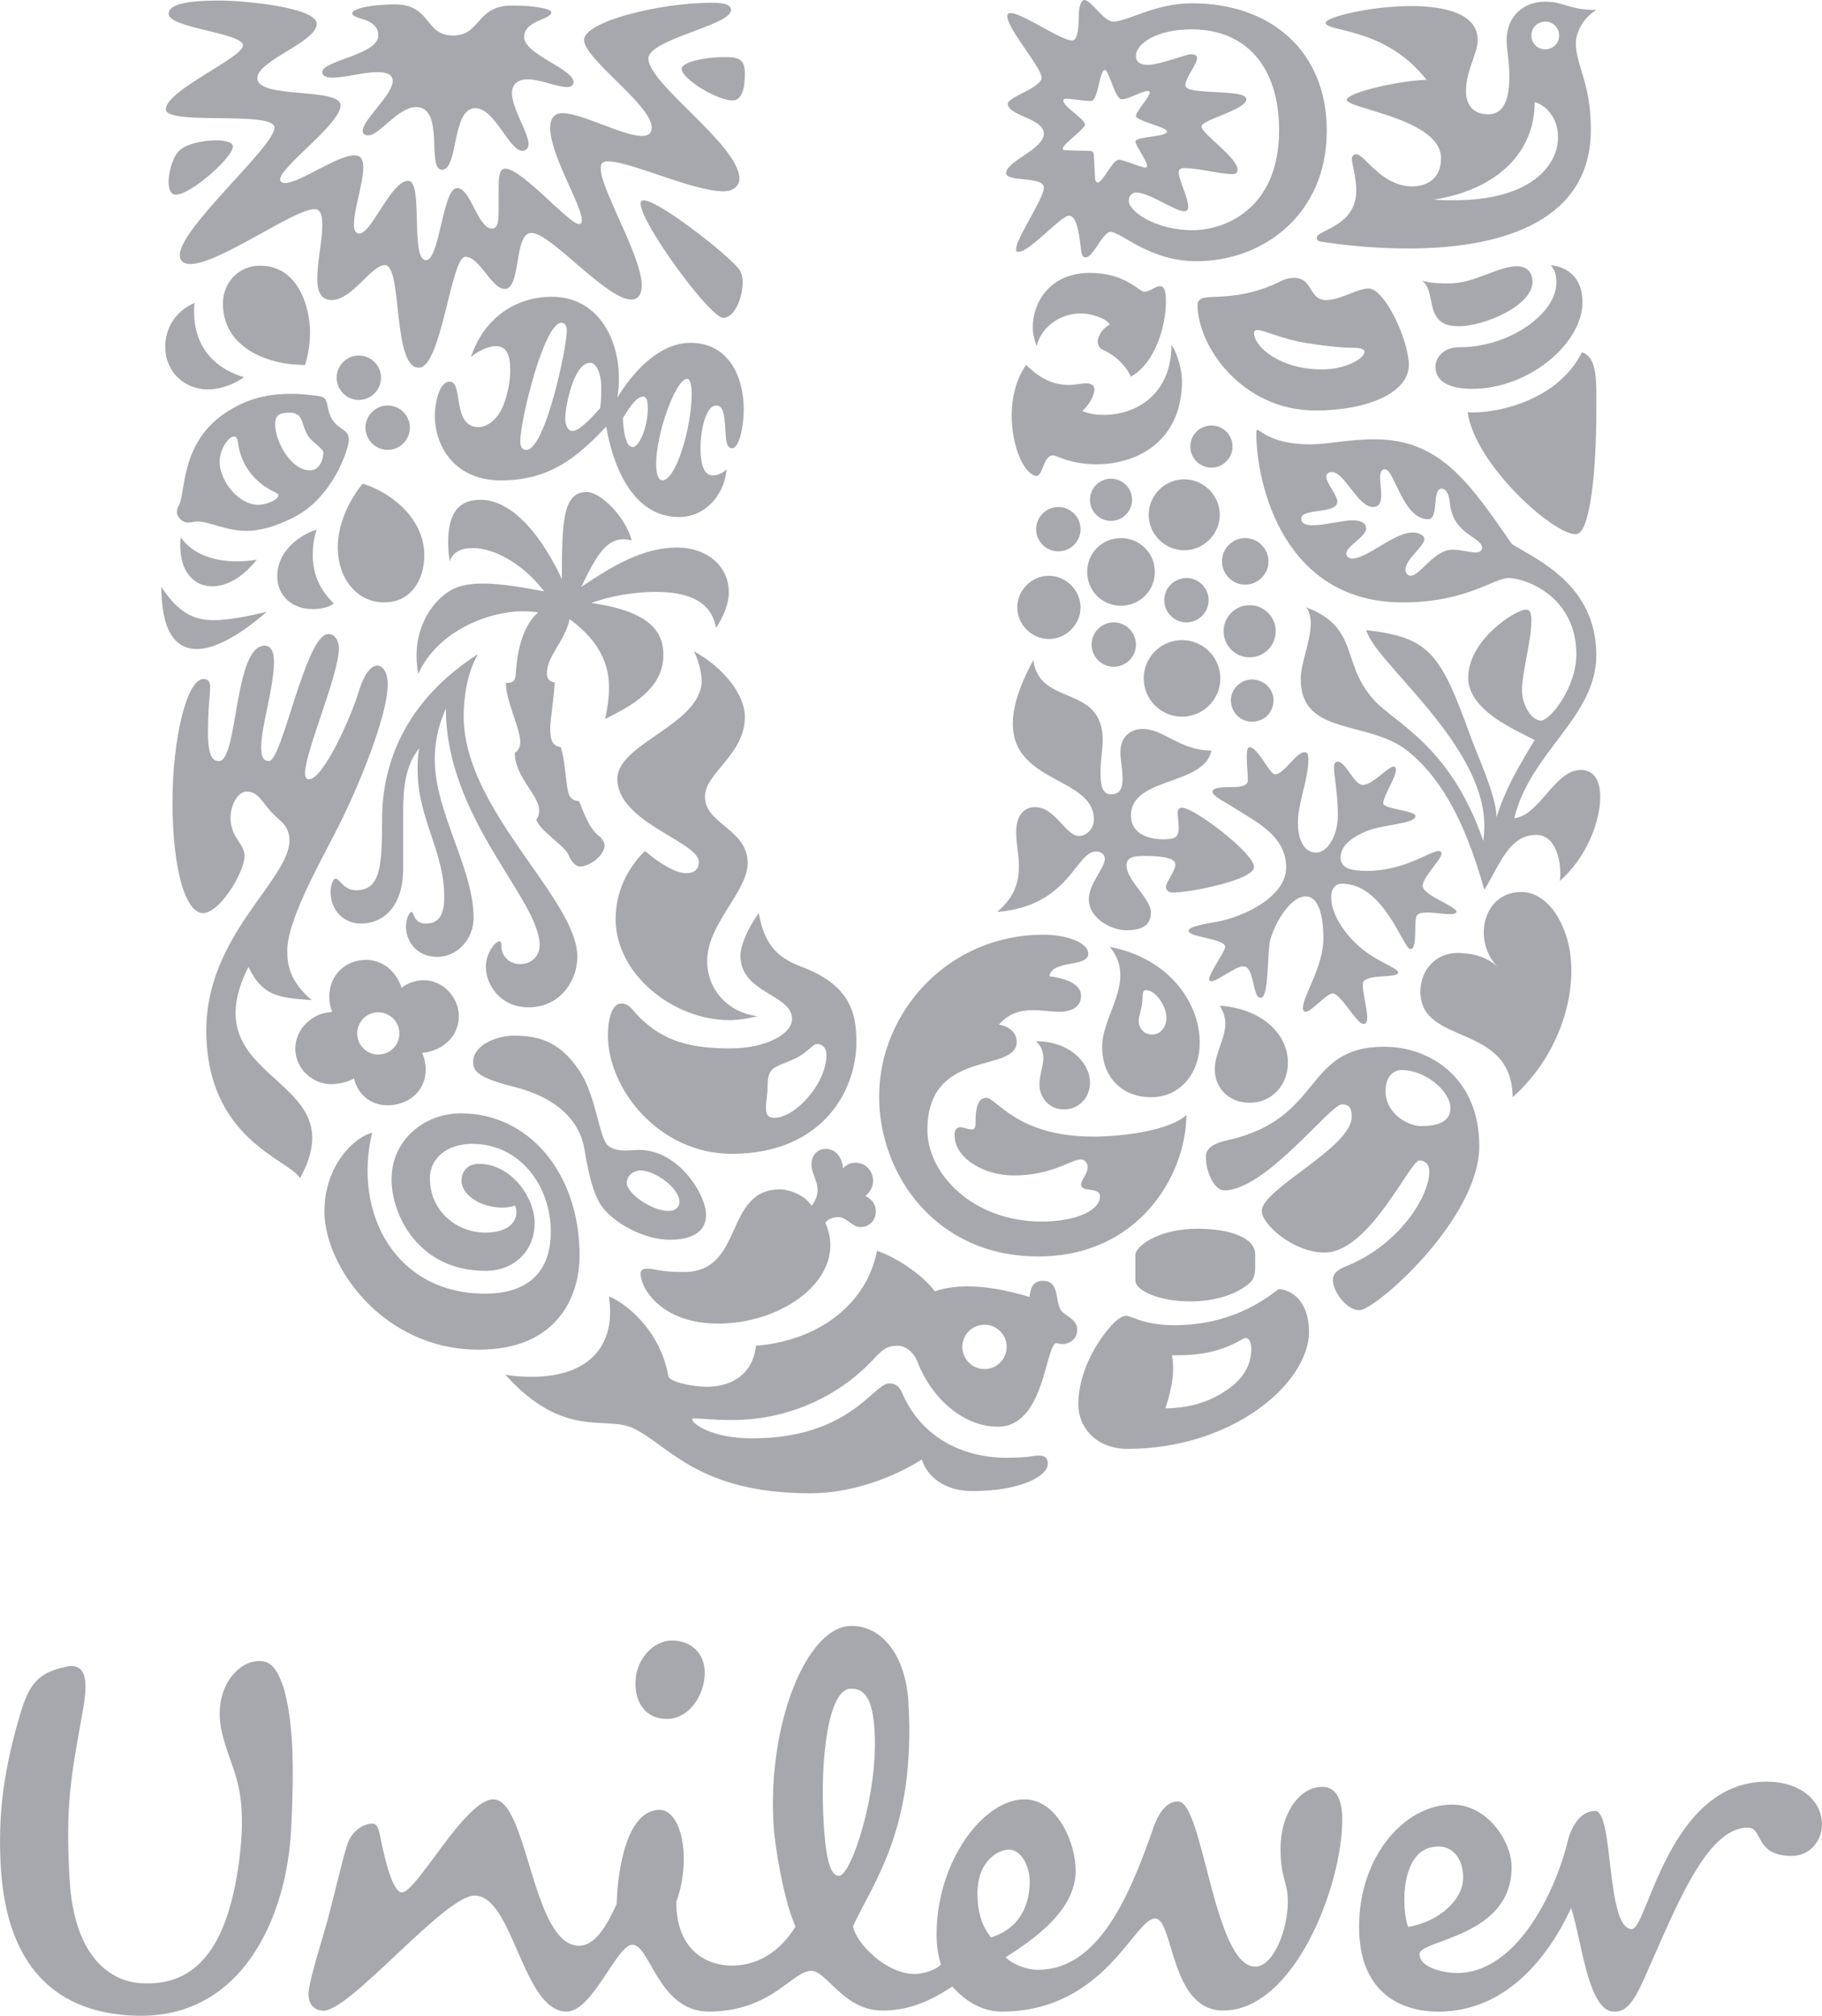 <?xml version="1.0" encoding="iso-8859-1"?>
<!-- Generator: Adobe Illustrator 20.0.0, SVG Export Plug-In . SVG Version: 6.00 Build 0)  -->
<svg version="1.1" id="Layer_1" xmlns="http://www.w3.org/2000/svg" xmlns:xlink="http://www.w3.org/1999/xlink" x="0px" y="0px"
	 viewBox="0 0 72.627 80.346" style="enable-background:new 0 0 72.627 80.346;" xml:space="preserve">
<g>
	<path style="fill:#A7A8AD;" d="M9.354,70.64c-0.119-0.378-0.466-1.23-0.56-1.859c-0.208-1.392,0.519-2.309,1.188-2.519
		c0.75-0.209,1.043,0.167,1.333,1.043c0.375,1.333,0.417,3.081,0.291,5.582c-0.164,3.417-1.874,7.544-6.123,7.458
		c-3.668-0.08-5.291-2.456-5.46-6.081c-0.08-1.709,0.042-3.417,0.75-5.833c0.375-1.294,0.71-1.754,1.875-2.002
		c0.916-0.167,0.833,0.79,0.626,1.919c-0.456,2.499-0.669,3.706-0.5,6.54c0.164,3.001,1.542,4.168,3.042,4.168
		c2.25,0.043,3.249-1.832,3.668-4.543C9.813,72.347,9.564,71.306,9.354,70.64z M57.335,73.599c0.876,0,1.127,1.036,0.919,1.664
		c-0.209,0.624-0.958,1.335-2.124,1.543C55.878,76.179,55.752,73.599,57.335,73.599z M41.045,75.011c0-0.706-0.377-1.29-0.832-1.29
		c-0.379,0-1.251,0.415-1.251,1.749c0,1.045,0.371,1.541,0.541,1.753C40.709,76.848,41.045,75.845,41.045,75.011z M28.083,66.512
		c-0.059-0.669-0.583-1.124-1.292-1.124c-0.791,0-1.536,0.829-1.456,1.873c0.051,0.687,0.456,1.253,1.252,1.253
		C27.5,68.514,28.167,67.472,28.083,66.512z M34.86,68.96c-0.073-1.165-0.355-1.691-0.98-1.648c-0.83,0.05-1.213,2.661-1.044,5.405
		c0.108,1.791,0.374,2.066,0.623,2.049C33.918,74.739,35.019,71.54,34.86,68.96z M62.502,73.346
		c-0.516,2.142-2.082,5.294-4.418,5.294c-0.541,0-1.499-0.21-1.499-0.752c0-0.584,3.669-0.665,3.669-3.458
		c0-1.04-0.958-2.501-2.376-2.501c-1.875,0-3.704,2.044-3.704,4.877c0,2.54,1.578,3.374,3.161,3.374
		c2.751,0,4.418-2.252,5.293-4.126c0.419,1.25,0.665,4.126,1.71,4.126c0.415,0,0.709-0.208,1.209-1.332
		c1.247-2.794,2.457-6.002,4.125-6.002c0.623,0,0.25,1.128,1.749,1.128c0.707,0,1.205-0.584,1.205-1.253
		c0-0.959-0.874-1.707-2.206-1.707c-3.918,0-4.749,5.876-5.374,5.876c-1.042,0-0.709-4.709-1.46-4.709
		C62.919,72.18,62.591,72.974,62.502,73.346z M29.167,78.346c0.624,0,1.698-0.202,2.544-1.556c-0.483-1.073-0.828-3.243-0.876-4.033
		c-0.249-4.04,1.307-7.84,3.011-7.945c1.249-0.076,2.248,1.106,2.363,3.022c0.307,5.033-1.37,7.135-2.209,8.947
		c0.142,0.703,1.334,1.899,2.459,1.899c0.415,0,0.918-0.208,1.044-0.377c-0.084-0.289-0.169-0.665-0.169-1.208
		c0-2.917,1.876-5.376,3.501-5.376c1.292,0,2.042,1.708,2.042,2.836c0,1.331-1.126,2.417-2.792,3.459
		c0.293,0.289,0.832,0.5,1.292,0.5c2.377,0,3.621-2.876,4.542-5.503c0.166-0.501,0.46-1.208,1.042-1.208c1,0,1.418,6.584,3.08,6.584
		c0.711,0,1.293-1.46,1.293-2.582c0-0.835-0.291-0.919-0.291-2.127c0-1.332,0.709-2.456,1.669-2.456
		c0.583,0,0.793,0.581,0.793,1.288c0,2.668-1.919,7.627-4.749,7.627c-2.129,0-1.963-3.667-2.712-3.667
		c-0.837,0-2.004,3.709-6.125,3.709c-0.67,0-1.377-0.333-1.959-1.002c-0.999,0.669-1.834,0.96-2.793,0.96
		c-1.54,0-2.208-1.584-2.832-1.584c-0.752,0-1.582,1.625-4.085,1.625c-2,0-2.333-2.664-3.04-2.664c-0.626,0-1.584,2.664-2.625,2.664
		c-1.753,0-2.124-4.624-3.669-4.624c-1.208,0-5.026,4.697-6.063,4.589c-0.417-0.044-0.592-0.355-0.548-0.771
		c0.059-0.576,0.555-2.12,0.756-2.85c0.337-1.267,0.646-2.656,0.819-3.099c0.171-0.447,0.634-0.766,1.005-0.731
		c0.187,0.018,0.243,0.367,0.301,0.655c0.21,1.031,0.504,2.081,0.836,2.081c0.586,0,2.519-3.709,3.643-3.709
		c1.377,0,1.542,5.835,3.416,5.835c0.626,0,1.087-0.749,1.501-1.668c0.043-1.544,0.459-3.748,1.709-3.748
		c0.876,0,1.293,1.957,0.666,3.667C26.958,77.846,28.29,78.346,29.167,78.346"/>
	<path style="fill:#A7A8AD;" d="M58.192,13c-0.309,0-0.752,0-0.996-0.485c-0.2-0.398-0.133-1.04-0.508-1.327
		c0.376,0.11,0.773,0.11,1.083,0.11c0.996,0,1.948-0.685,2.679-0.685c0.481,0,0.637,0.31,0.637,0.618
		C61.087,12.205,59.122,13,58.192,13z M58.678,15.499c2.298,0,4.401-1.835,4.401-3.449c0-0.753-0.355-1.371-1.262-1.482
		c0.155,0.199,0.221,0.354,0.221,0.707c0,1.217-1.853,2.566-3.868,2.566c-0.731,0-0.952,0.508-0.952,0.773
		C57.218,15.234,57.817,15.499,58.678,15.499z M58.502,16.428c0.288,2.1,3.47,4.931,4.333,4.864
		c0.577-0.049,0.797-2.742,0.797-4.864c0-1.216,0.067-2.167-0.575-2.389C62.038,16.096,59.366,16.516,58.502,16.428"/>
	<path style="fill:#A7A8AD;" d="M8.732,30.336c0.751,0,0.596-4.6,1.812-4.6c0.288,0,0.376,0.287,0.376,0.641
		c0,1.039-0.509,2.566-0.509,3.405c0,0.42,0.111,0.554,0.31,0.554c0.531,0,1.46-5.064,2.366-5.064c0.287,0,0.42,0.287,0.42,0.575
		c0,1.061-1.348,4.112-1.348,4.974c0,0.133,0.044,0.243,0.154,0.243c0.553,0,1.658-2.387,2.012-3.581
		c0.199-0.62,0.464-0.952,0.708-0.952c0.221,0,0.421,0.244,0.421,0.753c0,1.194-1.106,4.002-2.08,5.882
		c-0.751,1.459-1.923,3.558-1.923,4.73c0,0.598,0.109,1.216,0.972,1.968c-1.415-0.088-1.99-0.221-2.52-1.326
		c-2.366,4.709,4.356,4.246,2.056,8.423c-0.421-0.75-3.736-1.524-3.736-5.902c0-3.781,3.316-5.992,3.316-7.562
		c0-0.309-0.109-0.575-0.397-0.818c-0.731-0.62-0.753-1.127-1.327-1.127c-0.419,0-0.93,0.972-0.398,1.835
		c0.177,0.287,0.332,0.465,0.332,0.73c0,0.618-0.974,2.276-1.658,2.276c-0.686,0-1.215-1.7-1.215-4.443
		c0-2.433,0.552-4.886,1.238-4.886c0.198,0,0.264,0.132,0.264,0.31c0,0.287-0.088,0.861-0.088,1.834
		C8.29,30.246,8.533,30.336,8.732,30.336"/>
	<path style="fill:#A7A8AD;" d="M14.369,36.813c0.93,0,1.703-0.687,1.703-2.21v-2.256c0-0.862,0.067-1.835,0.642-2.521
		c-0.067,0.288-0.067,0.598-0.067,0.885c0,1.902,1.061,3.207,1.061,5.041c0,0.684-0.199,1.061-0.729,1.061
		c-0.509,0-0.465-0.465-0.576-0.465c-0.088,0-0.221,0.287-0.221,0.597c0,0.465,0.332,1.194,1.26,1.194
		c0.797,0,1.437-0.729,1.437-1.548c0-1.989-1.548-4.201-1.548-6.323c0-0.929,0.243-1.548,0.442-2.035
		c0,4.401,3.737,7.607,3.737,9.441c0,0.421-0.309,0.753-0.773,0.753c-0.508,0-0.752-0.399-0.752-0.709
		c0-0.155-0.022-0.199-0.088-0.199c-0.132,0-0.53,0.442-0.53,1.018c0,0.729,0.596,1.614,1.702,1.614
		c1.259,0,1.945-1.063,1.945-2.013c0-2.321-4.532-5.837-4.532-9.595c0-0.642,0.109-1.681,0.575-2.477
		c-2.919,1.878-3.825,4.378-3.825,6.567c0,1.902-0.066,2.851-1.039,2.851c-0.509,0-0.642-0.463-0.819-0.463
		c-0.132,0-0.199,0.398-0.199,0.508C13.175,36.349,13.773,36.813,14.369,36.813"/>
	<path style="fill:#A7A8AD;" d="M47.868,11.917c0.281-0.188,1.527,0.11,3.139-0.687c0.199-0.108,0.398-0.153,0.574-0.153
		c0.775,0,0.576,0.884,1.284,0.884c0.552,0,1.261-0.464,1.682-0.464c0.659,0,1.61,2.079,1.61,3.051c0,1.127-1.699,1.814-3.713,1.814
		c-2.939,0-4.71-2.565-4.71-4.224C47.735,12.006,47.803,11.961,47.868,11.917z M52.688,14.725c0.974,0,1.704-0.442,1.704-0.708
		c0-0.087-0.133-0.154-0.421-0.154c-0.287,0-0.863-0.022-1.947-0.199c-0.93-0.155-1.638-0.509-1.904-0.509
		c-0.088,0-0.133,0.044-0.133,0.11C49.988,13.841,51.051,14.725,52.688,14.725"/>
	<path style="fill:#A7A8AD;" d="M14.834,45.149c-0.729,0.177-1.902,1.325-1.902,3.141c0,2.165,2.322,5.506,6.147,5.506
		c3.227,0,4.024-2.233,4.024-3.739c0-3.338-2.055-5.682-4.73-5.682c-1.46,0-2.765,1.062-2.765,2.63c0,1.461,1.106,3.649,3.737,3.649
		c1.238,0,1.968-0.885,1.968-1.9c0-0.996-0.906-2.366-2.233-2.366c-0.398,0-0.684,0.262-0.684,0.684
		c0,0.529,0.729,1.062,1.636,1.062c0.22,0,0.398-0.045,0.487-0.089c0.044,0.068,0.066,0.177,0.066,0.266
		c0,0.509-0.487,0.819-1.238,0.819c-1.127,0-2.211-0.84-2.211-2.169c0-0.794,0.686-1.369,1.681-1.369
		c1.967,0,3.139,1.746,3.139,3.494c0,1.569-0.861,2.477-2.63,2.477C15.784,51.563,14.061,48.378,14.834,45.149"/>
	<path style="fill:#A7A8AD;" d="M40.074,58.104c1.061,0,1.005-0.088,1.338-0.088c0.331,0,0.354,0.199,0.354,0.332
		c0,0.487-1.085,1.084-3.008,1.084c-1.128,0-1.813-0.597-2.012-1.261c-1.105,0.707-2.785,1.349-4.444,1.349
		c-4.532,0-5.682-1.969-7.097-2.609c-1.084-0.487-2.742,0.465-5.064-2.122c0.31,0.067,0.731,0.088,1.062,0.088
		c2.033,0,3.117-0.993,3.117-2.587c0-0.2-0.022-0.419-0.045-0.617c0.62,0.243,2.035,1.303,2.368,3.182
		c0.044,0.222,0.949,0.42,1.524,0.42c0.797,0,1.813-0.332,1.968-1.635c2.653-0.221,4.445-1.79,4.821-3.782
		c0.95,0.31,2.033,1.172,2.299,1.615c0.376-0.133,0.818-0.199,1.326-0.199c0.707,0,1.504,0.133,2.454,0.421
		c0.045-0.287,0.088-0.642,0.531-0.642c0.663,0,0.486,0.73,0.708,1.148c0.111,0.222,0.665,0.354,0.665,0.796
		c0,0.421-0.356,0.576-0.576,0.576c-0.088,0-0.199-0.022-0.266-0.044c-0.442,0.155-0.464,3.337-2.322,3.337
		c-1.37,0-2.631-1.127-3.184-2.541c-0.155-0.42-0.486-0.686-0.796-0.686c-0.353,0-0.553,0.067-0.972,0.531
		c-1.193,1.303-3.184,2.43-5.638,2.43c-0.752,0-1.349-0.067-1.504-0.067c-0.089,0-0.089,0.022-0.089,0.044
		c0,0.156,0.752,0.753,2.388,0.753c3.892,0,4.843-2.19,5.461-2.19c0.09,0,0.353,0,0.508,0.355
		C36.856,57.617,38.835,58.104,40.074,58.104z M38.359,53.685c0,0.487,0.398,0.885,0.885,0.885s0.884-0.398,0.884-0.885
		c0-0.487-0.398-0.885-0.884-0.885S38.359,53.198,38.359,53.685"/>
	<path style="fill:#A7A8AD;" d="M55.87,42.65c-0.31,0-0.642,0.244-0.642,0.842c0,0.661,0.509,1.082,0.796,1.214
		c0.156,0.09,0.399,0.178,0.64,0.178c0.642,0,1.152-0.178,1.152-0.709C57.817,43.492,56.82,42.65,55.87,42.65z M53.485,44.02
		c-0.465,0-3.033,3.427-4.688,3.427c-0.398,0-0.73-0.752-0.73-1.324c0-0.31,0.199-0.531,0.908-0.687
		c3.802-0.862,2.96-3.715,6.208-3.715c1.791,0,3.783,1.218,3.783,3.959c0,2.919-4.155,6.544-4.774,6.544
		c-0.509,0-1.062-0.729-1.062-1.215c0-0.154,0.067-0.354,0.509-0.531c2.12-0.841,3.335-2.786,3.335-3.782
		c0-0.222-0.11-0.44-0.398-0.44c-0.375,0-1.985,3.669-3.778,3.669c-1.24,0-2.502-1.125-2.502-1.657c0-0.885,3.586-2.521,3.586-3.76
		C53.883,44.041,53.662,44.02,53.485,44.02"/>
	<path style="fill:#A7A8AD;" d="M9.726,15.035c0,0-0.641,0.486-1.437,0.486c-0.95,0-1.702-0.707-1.702-1.702
		c0-0.686,0.354-1.393,1.172-1.747c-0.022,0.133-0.022,0.243-0.022,0.376C7.737,13.708,8.445,14.658,9.726,15.035z M14.458,19.28
		c-0.486,0.574-0.995,1.548-0.995,2.542c0,1.193,0.731,2.188,1.858,2.188c1.083,0,1.592-0.928,1.592-1.878
		C16.913,20.651,15.564,19.61,14.458,19.28z M7.119,20.164c-0.042,0.068-0.067,0.155-0.067,0.244c0,0.199,0.222,0.42,0.419,0.42
		c0.177,0,0.287-0.044,0.376-0.044c0.53,0,1.127,0.375,1.99,0.375c0.508,0,1.105-0.155,1.857-0.53
		c1.592-0.797,2.212-2.764,2.212-3.096c0-0.421-0.338-0.365-0.62-0.752c-0.282-0.385-0.174-0.726-0.354-0.907
		c-0.102-0.104-0.419-0.11-0.818-0.155c-0.133-0.014-0.31-0.022-0.487-0.022c-0.729,0-1.594,0.09-2.564,0.708
		C7.144,17.63,7.427,19.656,7.119,20.164z M12.314,17.422c0.153,0.209,0.576,0.465,0.576,0.62c0,0.309-0.178,0.707-0.531,0.707
		c-0.775,0-1.393-1.172-1.393-1.837c0-0.419,0.244-0.463,0.574-0.463c0.155,0,0.222,0.022,0.332,0.088
		C12.07,16.649,12.07,17.091,12.314,17.422z M10.279,20.12c-0.729,0-1.525-0.906-1.525-1.725c0-0.442,0.332-0.995,0.574-0.995
		c0.088,0,0.133,0.067,0.155,0.222c0.133,1.083,0.841,1.703,1.504,2.011c0.066,0.044,0.111,0.066,0.111,0.11
		C11.098,19.899,10.677,20.12,10.279,20.12z M12.159,14.548c0.11-0.354,0.199-0.795,0.199-1.283c0-1.061-0.487-2.675-1.991-2.675
		c-0.862,0-1.482,0.685-1.482,1.504C8.885,13.841,10.632,14.548,12.159,14.548z M6.432,23.392c0,1.68,0.509,2.477,1.415,2.477
		c0.708,0,1.658-0.509,2.785-1.482c-0.862,0.199-1.526,0.332-2.122,0.332C7.715,24.719,7.096,24.409,6.432,23.392z M7.207,21.424
		c-0.022,0.111-0.022,0.222-0.022,0.332c0,1.039,0.552,1.614,1.282,1.614c0.551,0,1.193-0.332,1.767-1.062
		c-0.242,0.044-0.53,0.066-0.795,0.066C8.621,22.374,7.737,22.154,7.207,21.424z M12.623,21.115
		c-0.51,0.133-1.571,0.752-1.571,1.857c0,0.795,0.618,1.305,1.393,1.305c0.398,0,0.685-0.089,0.862-0.222
		c-0.618-0.597-0.84-1.26-0.84-1.923C12.469,21.667,12.534,21.38,12.623,21.115z M13.419,15.056c0,0.486,0.398,0.885,0.884,0.885
		c0.487,0,0.885-0.399,0.885-0.885c0-0.486-0.398-0.885-0.885-0.885C13.817,14.171,13.419,14.57,13.419,15.056z M14.568,17.046
		c0,0.487,0.399,0.885,0.886,0.885c0.485,0,0.884-0.398,0.884-0.885c0-0.485-0.398-0.884-0.884-0.884
		C14.967,16.162,14.568,16.561,14.568,17.046"/>
	<path style="fill:#A7A8AD;" d="M49.064,27.902c0-0.442,0.398-0.818,0.835-0.818c0.487,0,0.864,0.376,0.864,0.818
		c0,0.508-0.376,0.863-0.864,0.863C49.462,28.765,49.064,28.411,49.064,27.902z M41.301,21.093c0,0.486,0.399,0.884,0.884,0.884
		c0.488,0,0.887-0.398,0.887-0.884c0-0.486-0.399-0.884-0.887-0.884C41.7,20.209,41.301,20.607,41.301,21.093z M40.55,24.21
		c0,0.686,0.573,1.26,1.26,1.26c0.684,0,1.261-0.574,1.261-1.26c0-0.684-0.577-1.26-1.261-1.26
		C41.123,22.949,40.55,23.525,40.55,24.21z M43.336,22.795c0,0.753,0.597,1.349,1.345,1.349c0.752,0,1.351-0.596,1.351-1.349
		c0-0.752-0.599-1.348-1.351-1.348C43.933,21.446,43.336,22.043,43.336,22.795z M43.448,19.92c0,0.465,0.376,0.842,0.836,0.842
		c0.464,0,0.841-0.377,0.841-0.842c0-0.463-0.377-0.839-0.841-0.839C43.823,19.081,43.448,19.457,43.448,19.92z M47.448,17.799
		c0,0.463,0.376,0.839,0.841,0.839c0.465,0,0.841-0.376,0.841-0.839c0-0.465-0.376-0.841-0.841-0.841
		C47.824,16.958,47.448,17.334,47.448,17.799z M45.788,20.519c0,0.773,0.641,1.414,1.416,1.414c0.775,0,1.417-0.641,1.417-1.414
		c0-0.775-0.642-1.415-1.417-1.415C46.43,19.103,45.788,19.744,45.788,20.519z M43.513,25.692c0,0.487,0.398,0.884,0.881,0.884
		c0.487,0,0.885-0.397,0.885-0.884c0-0.487-0.399-0.885-0.885-0.885C43.911,24.807,43.513,25.205,43.513,25.692z M46.408,23.922
		c0,0.487,0.398,0.885,0.885,0.885c0.486,0,0.884-0.398,0.884-0.885c0-0.486-0.398-0.884-0.884-0.884
		C46.806,23.038,46.408,23.437,46.408,23.922z M45.59,27.04c0,0.84,0.685,1.526,1.526,1.526c0.841,0,1.528-0.686,1.528-1.526
		c0-0.84-0.687-1.526-1.528-1.526C46.275,25.514,45.59,26.2,45.59,27.04z M48.775,25.16c0,0.576,0.465,1.04,1.036,1.04
		c0.575,0,1.04-0.465,1.04-1.04c0-0.574-0.465-1.038-1.04-1.038C49.241,24.121,48.775,24.586,48.775,25.16z M48.709,22.374
		c0,0.51,0.421,0.93,0.924,0.93c0.51,0,0.93-0.42,0.93-0.93c0-0.508-0.421-0.928-0.93-0.928
		C49.13,21.446,48.709,21.866,48.709,22.374"/>
	<path style="fill:#A7A8AD;" d="M50.962,51.385c-0.575,0.443-1.92,1.436-4.156,1.436c-1.194,0-1.726-0.376-1.903-0.376
		c-0.222,0-0.465,0.221-0.708,0.509c-0.525,0.62-1.212,1.77-1.212,3.029c0,0.884,0.686,1.767,1.964,1.767
		c4.139,0,7.232-2.586,7.232-4.685C52.179,51.872,51.471,51.385,50.962,51.385z M49.812,51.142c0.179-0.152,0.221-0.398,0.221-0.642
		v-0.508c0-0.642-0.969-1.016-2.297-1.016c-1.615,0-2.479,0.728-2.479,1.038v1.017c0,0.421,0.975,0.841,2.169,0.841
		C48.377,51.872,49.241,51.629,49.812,51.142z M49.634,53.331c0.111,0,0.243,0.065,0.243,0.465c0,0.485-0.22,1.126-1.013,1.634
		c-0.553,0.377-1.306,0.687-2.412,0.707c0.177-0.529,0.31-1.083,0.31-1.611c0-0.177-0.022-0.311-0.044-0.509h0.287
		C48.754,54.017,49.506,53.331,49.634,53.331"/>
	<path style="fill:#A7A8AD;" d="M41.19,26.312c0.243,1.878,2.766,0.928,2.766,3.204c0,0.332-0.088,0.82-0.088,1.239
		c0,0.487,0.044,0.907,0.416,0.907c0.375,0,0.464-0.265,0.464-0.619c0-0.354-0.089-0.796-0.089-1.039c0-0.774,0.554-0.95,0.886-0.95
		c0.841,0,1.482,0.862,2.744,0.862c-0.288,1.415-3.209,1.039-3.209,2.587c0,0.774,0.775,0.95,1.284,0.95
		c0.465,0,0.62-0.066,0.62-0.463c0-0.222-0.045-0.466-0.045-0.62c0-0.089,0.067-0.177,0.177-0.177c0.488,0,2.872,1.814,2.872,2.367
		c0,0.508-2.517,1.016-3.247,1.016c-0.222,0-0.266-0.155-0.266-0.243c0-0.155,0.376-0.619,0.376-0.884
		c0-0.199-0.332-0.332-1.217-0.332c-0.421,0-0.731,0.044-0.731,0.376c0,0.596,0.974,1.326,0.974,1.878
		c0,0.443-0.265,0.708-0.974,0.708c-0.597,0-1.501-0.465-1.501-1.238c0-0.619,0.638-1.237,0.638-1.614
		c0-0.11-0.084-0.287-0.349-0.287c-0.82,0-1.04,2.166-3.938,2.41c0.464-0.42,0.862-0.885,0.862-1.834
		c0-0.464-0.109-0.841-0.109-1.349c0-0.664,0.309-0.996,0.751-0.996c0.818,0,1.216,1.149,1.749,1.149
		c0.288,0,0.597-0.264,0.597-0.662c0-1.681-3.23-1.437-3.23-3.803C40.372,28.212,40.592,27.416,41.19,26.312z M51.736,32.79
		c0,0.552,0.178,1.193,0.731,1.193c0.464,0,0.862-0.706,0.862-1.481c0-0.885-0.155-1.571-0.155-1.925c0-0.154,0.067-0.22,0.155-0.22
		c0.332,0.022,0.642,0.928,0.996,0.928c0.398,0,0.992-0.731,1.234-0.731c0.067,0,0.088,0.089,0.088,0.111
		c0,0.332-0.509,1.063-0.509,1.35c0,0.243,1.284,0.287,1.284,0.508c0,0.332-1.346,0.332-1.987,0.62
		c-0.619,0.265-0.997,0.596-0.997,1.039c0,0.442,0.443,0.53,1.063,0.53c1.478,0,2.517-0.795,2.848-0.795
		c0.066,0,0.11,0.043,0.11,0.11c0,0.222-0.752,0.951-0.752,1.283c0,0.375,1.372,0.816,1.35,1.038
		c-0.022,0.066-0.111,0.088-0.265,0.088c-0.245,0-0.62-0.066-0.908-0.066c-0.177,0-0.332,0.021-0.399,0.11
		c-0.153,0.177,0.045,1.35-0.263,1.35c-0.288,0-1.04-2.609-2.739-2.609c-0.244,0-0.421,0.199-0.421,0.531
		c0,0.884,0.863,1.901,1.682,2.387c0.371,0.244,0.991,0.487,0.991,0.62c0,0.264-1.412,0.021-1.412,0.463
		c0,0.398,0.177,0.997,0.177,1.349c0,0.111-0.022,0.243-0.155,0.243c-0.265,0-0.908-1.216-1.217-1.216
		c-0.265,0-0.841,0.729-1.085,0.729c-0.066,0-0.11-0.066-0.11-0.132c0-0.509,0.819-1.658,0.819-2.786
		c0-0.531-0.067-1.681-0.709-1.681c-0.531,0-1.129,0.84-1.395,1.681c-0.154,0.486-0.044,2.366-0.398,2.366
		c-0.332,0-0.243-1.26-0.686-1.26c-0.326,0-1.035,0.596-1.278,0.596c-0.045,0-0.089-0.022-0.089-0.066
		c0-0.265,0.642-1.127,0.642-1.305c0-0.331-1.46-0.375-1.46-0.641c0-0.155,0.575-0.265,1.106-0.355
		c1.125-0.199,2.784-1.017,2.784-2.166c0-1.282-1.239-1.836-2.053-2.366c-0.421-0.265-0.885-0.485-0.885-0.662
		c0-0.177,0.531-0.177,0.752-0.177c0.332,0,0.659-0.022,0.659-0.287c0-0.2-0.045-0.597-0.045-0.907c0-0.222,0.022-0.398,0.111-0.398
		c0.332,0,0.796,1.083,1.018,1.083c0.353,0,0.84-0.884,1.173-0.884c0.109,0,0.154,0.067,0.154,0.265
		C52.157,31.064,51.736,31.992,51.736,32.79"/>
	<path style="fill:#A7A8AD;" d="M41.831,38.913c1.018,0.133,1.262,0.486,1.262,0.775c0,0.487-0.443,0.641-0.864,0.641
		c-0.309,0-0.663-0.066-1.039-0.066c-0.487,0-0.973,0.111-1.371,0.575c0.287,0.044,0.708,0.244,0.708,0.686
		c0,1.282-3.56,0.22-3.56,3.516c0,1.746,1.813,3.649,4.554,3.649c1.417,0,2.324-0.465,2.324-0.996c0-0.419-0.752-0.133-0.752-0.487
		c0-0.154,0.265-0.443,0.265-0.687c0-0.107-0.088-0.307-0.265-0.307c-0.4,0-1.152,0.64-2.678,0.64c-1.194,0-2.366-0.683-2.366-1.613
		c0-0.198,0.089-0.31,0.222-0.31c0.133,0,0.309,0.089,0.464,0.089c0.133,0,0.155-0.089,0.155-0.332c0-0.244,0-0.93,0.419-0.93
		c0.421,0,1.217,1.548,4.271,1.548c1.013,0,2.983-0.198,3.713-0.862c-0.022,2.432-1.926,5.638-5.904,5.638
		c-4.135,0-6.346-3.317-6.346-6.369c0-3.382,2.763-6.455,6.545-6.455c0.972,0,1.792,0.331,1.792,0.751
		C43.38,38.583,41.942,38.229,41.831,38.913z M48.621,40.087c0.154,0.242,0.222,0.485,0.222,0.706c0,0.62-0.421,1.194-0.421,1.836
		c0,0.729,0.554,1.325,1.39,1.325c0.907,0,1.526-0.728,1.526-1.592C51.338,41.191,50.276,40.197,48.621,40.087z M41.301,41.501
		c0.22,0.22,0.287,0.442,0.287,0.663c0,0.332-0.155,0.686-0.155,1.062c0,0.529,0.398,0.994,0.973,0.994
		c0.62,0,1.042-0.487,1.042-1.06C43.448,42.319,42.582,41.501,41.301,41.501z M44.239,37.742c2.324,0.442,3.584,2.19,3.584,3.826
		c0,1.128-0.708,2.165-1.947,2.165c-1.129,0-1.943-0.773-1.943-2.012c0-0.928,0.725-1.901,0.725-2.853
		C44.659,38.494,44.549,38.118,44.239,37.742z M45.39,40.683c0,0.309,0.222,0.553,0.531,0.553c0.353,0,0.575-0.31,0.575-0.664
		c0-0.464-0.421-1.105-0.819-1.105c-0.177,0-0.111,0.265-0.155,0.553C45.5,40.24,45.39,40.505,45.39,40.683"/>
	<path style="fill:#A7A8AD;" d="M20.981,17.931c0.752,0,1.613-4.068,1.613-4.755c0-0.177-0.065-0.31-0.22-0.31
		c-0.686,0-1.636,3.87-1.636,4.733C20.738,17.754,20.782,17.931,20.981,17.931z M26.399,19.147c0.552,0,1.171-2.123,1.171-3.45
		c0-0.287-0.044-0.596-0.177-0.596c-0.464,0-1.238,2.189-1.238,3.382C26.154,18.948,26.265,19.147,26.399,19.147z M22.793,17.179
		c0.243,0,0.553-0.266,1.129-0.906c0.044-0.287,0.044-0.554,0.044-0.885c0-0.441-0.177-0.928-0.442-0.928
		c-0.665,0-0.995,1.769-0.995,2.234C22.529,16.958,22.661,17.179,22.793,17.179z M25.822,16.273c0-0.377-0.089-0.465-0.177-0.465
		c-0.222,0-0.464,0.266-0.818,0.863c0.044,0.796,0.177,1.15,0.398,1.15C25.469,17.821,25.822,17.046,25.822,16.273z M27.525,13.664
		c1.46,0,2.122,1.26,2.122,2.676c0,0.618-0.175,1.526-0.463,1.526c-0.287,0-0.243-0.509-0.287-0.974
		c-0.044-0.597-0.156-0.729-0.355-0.729c-0.376,0-0.618,0.884-0.618,1.703c0,0.508,0.088,1.083,0.485,1.083
		c0.222,0,0.421-0.111,0.554-0.243c-0.088,1.016-0.841,1.902-1.902,1.902c-1.946,0-2.676-2.278-2.896-3.605
		c-1.172,1.238-2.255,2.145-4.201,2.145c-1.812,0-2.631-1.327-2.631-2.586c0-0.377,0.133-1.349,0.597-1.349
		c0.553,0,0.066,1.812,1.149,1.812c0.266,0,0.751-0.221,1.017-0.95c0.154-0.443,0.243-0.906,0.243-1.305
		c0-0.597-0.132-0.972-0.574-0.972c-0.377,0-0.841,0.286-0.996,0.441c0.531-1.592,1.813-2.41,3.227-2.41
		c1.749,0,2.676,1.548,2.676,3.273c0,0.242-0.022,0.508-0.067,0.751C25.358,14.614,26.399,13.664,27.525,13.664"/>
	<path style="fill:#A7A8AD;" d="M23.391,19.61c-0.951,0-0.994,1.152-0.994,3.472c-0.708-1.525-1.879-3.162-3.251-3.162
		c-0.928,0-1.282,0.62-1.282,1.702c0,0.222,0.022,0.554,0.066,0.752c0.111-0.375,0.465-0.53,0.906-0.53
		c0.952,0,2.101,0.729,2.852,1.725c-0.862-0.155-1.702-0.31-2.409-0.31c-0.443,0-0.841,0.045-1.172,0.199
		c-0.642,0.287-1.503,1.238-1.503,2.676c0,0.222,0.022,0.464,0.067,0.729c0.773-1.725,2.83-2.499,4.157-2.499
		c0.266,0,0.464,0.022,0.619,0.045c-0.686,0.618-0.84,1.702-0.885,2.432c-0.021,0.354-0.154,0.377-0.398,0.377
		c0,0.729,0.576,1.813,0.576,2.365c0,0.199-0.111,0.376-0.221,0.421c0,0.973,0.972,1.681,0.972,2.299
		c0,0.155-0.044,0.287-0.111,0.354c0.067,0.398,1.137,1.067,1.275,1.403c0.17,0.407,0.361,0.477,0.472,0.477
		c0.376,0,0.972-0.443,0.972-0.841c0-0.133-0.111-0.287-0.198-0.354c-0.421-0.309-0.642-0.972-0.819-1.414
		c-0.156,0-0.355-0.066-0.425-0.326c-0.121-0.458-0.127-1.31-0.304-1.819c-0.287-0.066-0.421-0.177-0.421-0.773
		c0-0.287,0.177-1.416,0.177-1.814c-0.133,0-0.309-0.089-0.309-0.354c0-0.707,0.708-1.26,0.906-2.166
		c1.261,0.928,1.569,1.879,1.569,2.72c0,0.441-0.066,0.861-0.154,1.26c0.929-0.465,2.322-1.15,2.322-2.543
		c0-0.819-0.376-1.725-2.875-2.079c0.773-0.288,1.747-0.442,2.565-0.442c1.416,0,2.233,0.442,2.41,1.436
		c0.287-0.441,0.509-0.95,0.509-1.414c0-1.084-0.907-1.79-2.057-1.79c-1.349,0-2.542,0.706-3.826,1.57
		c0.576-1.194,0.973-1.901,1.681-1.901c0.11,0,0.221,0.022,0.332,0.045C24.916,20.563,23.922,19.61,23.391,19.61"/>
	<path style="fill:#A7A8AD;" d="M60.644,35.553c1.107,0,1.992,1.437,1.992,3.118c0,1.791-0.841,3.737-2.341,5.062
		c-0.022-2.984-3.675-2.033-3.675-4.2c0-0.928,0.665-1.549,1.462-1.549c0.708,0,1.261,0.199,1.66,0.598
		c-0.398-0.377-0.597-0.908-0.597-1.416C59.144,36.326,59.675,35.553,60.644,35.553"/>
	<path style="fill:#A7A8AD;" d="M40.902,14.548c0.576,0.553,1.083,0.795,1.703,0.795c0.245,0,0.533-0.066,0.688-0.066
		c0.199,0,0.331,0.088,0.331,0.243c0,0.244-0.222,0.642-0.486,0.863c0.264,0.11,0.553,0.155,0.863,0.155
		c1.256,0,2.694-0.797,2.694-2.786c0.266,0.352,0.421,1.083,0.421,1.415c0,2.41-1.771,3.338-3.404,3.338
		c-1.062,0-1.594-0.355-1.728-0.355c-0.419,0-0.397,0.841-0.684,0.819c-0.509-0.089-0.973-1.216-0.973-2.41
		C40.328,15.852,40.505,15.101,40.902,14.548z M44.239,12.934c-0.177-0.288-0.837-0.442-1.146-0.442
		c-0.975,0-1.638,0.685-1.771,1.305c-0.088-0.222-0.155-0.487-0.155-0.752c0-0.973,0.664-2.167,2.28-2.167
		c1.411,0,1.964,0.751,2.164,0.751c0.221,0,0.442-0.222,0.62-0.222c0.243,0,0.243,0.376,0.243,0.642c0,0.884-0.399,2.41-1.395,2.963
		c-0.177-0.376-0.531-0.797-1.102-1.062c-0.154-0.066-0.221-0.198-0.221-0.332C43.757,13.376,43.978,13.066,44.239,12.934"/>
	<path style="fill:#A7A8AD;" d="M25.535,8.114c0,0.774,2.763,4.555,3.295,4.555c0.443,0,0.774-0.774,0.774-1.438
		c0-0.175-0.045-0.352-0.132-0.485c-0.398-0.553-3.206-2.764-3.826-2.764C25.579,7.981,25.535,8.047,25.535,8.114z M9.284,5.836
		c0,0.443-1.68,1.924-2.276,1.924c-0.221,0-0.288-0.265-0.288-0.508c0-0.442,0.199-1.062,0.443-1.261
		c0.286-0.265,0.95-0.396,1.459-0.396C8.93,5.595,9.284,5.659,9.284,5.836z M29.472,7.119c0-1.327-3.587-3.737-3.627-4.775
		c-0.004-0.095,0.048-0.19,0.129-0.274c0.615-0.648,3.166-1.121,3.166-1.673c0-0.286-0.531-0.286-0.796-0.286
		c-2.056,0-5.063,0.751-5.063,1.481c0,0.753,2.697,2.588,2.697,3.495c0,0.243-0.155,0.331-0.398,0.331
		c-0.751,0-2.387-0.907-3.161-0.907c-0.354,0-0.487,0.243-0.487,0.598c0,1.061,1.261,3.073,1.261,3.668
		c0,0.067-0.022,0.155-0.111,0.155c-0.398,0-2.276-2.21-2.941-2.21c-0.243,0-0.265,0.331-0.265,0.818v0.752
		c0,0.508-0.022,0.818-0.264,0.818c-0.576,0-0.841-1.614-1.394-1.614c-0.575,0-0.686,2.873-1.238,2.873
		c-0.642,0-0.089-3.162-0.708-3.162c-0.685,0-1.46,2.101-1.946,2.101c-0.176,0-0.22-0.178-0.22-0.332
		c0-0.641,0.375-1.68,0.375-2.298c0-0.311-0.088-0.487-0.353-0.487c-0.686,0-2.19,1.105-2.764,1.105
		c-0.088,0-0.199-0.044-0.199-0.133c0-0.529,2.41-2.21,2.41-2.962c0-0.731-3.318-0.243-3.318-1.084c0-0.707,2.368-1.437,2.368-2.167
		c0-0.642-2.809-0.928-3.891-0.928c-1.305,0-2.012,0.153-2.012,0.529c0,0.575,2.963,0.753,2.963,1.261
		c0,0.487-3.074,1.791-3.074,2.543c0,0.664,4.333,0.044,4.333,0.731c0,0.751-3.779,4-3.779,5.084c0,0.244,0.177,0.354,0.419,0.354
		c1.15,0,4.134-2.189,4.952-2.189c0.287,0,0.31,0.353,0.31,0.663c0,0.575-0.199,1.459-0.199,2.101c0,0.508,0.133,0.861,0.574,0.861
		c0.82,0,1.57-1.393,2.124-1.393c0.707,0,0.287,4.09,1.348,4.09c0.906,0,1.282-4.422,1.857-4.422c0.575,0,1.04,1.282,1.571,1.282
		c0.663,0,0.353-2.233,1.062-2.233c0.773,0,2.984,2.654,3.979,2.654c0.309,0,0.419-0.244,0.419-0.554
		c0-1.172-1.635-3.824-1.635-4.664c0-0.221,0.065-0.287,0.309-0.287c0.862,0,3.384,1.193,4.577,1.193
		C29.229,7.627,29.472,7.407,29.472,7.119z M27.171,2.741c0,0.398,1.393,1.261,2.035,1.261c0.375,0,0.486-0.509,0.486-1.04
		c0-0.663-0.286-0.685-0.862-0.685C28.1,2.277,27.171,2.476,27.171,2.741z M21.976,0.486c0-0.133-0.663-0.266-1.569-0.266
		c-1.437,0-1.238,1.196-2.343,1.196c-1.15,0-0.864-1.24-2.323-1.24c-0.884,0-1.701,0.155-1.701,0.354
		c0,0.266,1.038,0.155,1.038,0.886c0,0.773-2.233,0.995-2.233,1.459c0,0.154,0.176,0.221,0.398,0.221
		c0.487,0,1.26-0.221,1.813-0.221c0.31,0,0.597,0.066,0.597,0.353c0,0.553-1.195,1.548-1.195,1.99c0,0.133,0.11,0.178,0.221,0.178
		c0.443,0,1.195-1.128,1.902-1.128c1.172,0,0.399,2.498,1.039,2.498c0.663,0,0.376-2.455,1.327-2.455
		c0.775,0,1.349,1.703,1.88,1.703c0.133,0,0.243-0.11,0.243-0.265c0-0.463-0.663-1.415-0.663-2.034c0-0.376,0.265-0.554,0.619-0.554
		c0.508,0,1.193,0.31,1.569,0.31c0.133,0,0.265-0.044,0.265-0.199c0-0.531-1.966-1.105-1.966-1.79
		C20.893,0.796,21.976,0.796,21.976,0.486"/>
	<path style="fill:#A7A8AD;" d="M61.175,4.069c0,1.967-1.433,3.47-4.023,3.89c0.288,0.022,0.554,0.022,0.82,0.022
		c3.027,0,4.134-1.37,4.134-2.519C62.105,4.82,61.751,4.246,61.175,4.069z M57.44,6.301c0-1.57-3.756-1.968-3.756-2.321
		c0-0.287,2.097-0.774,3.181-0.797c-1.658-2.122-4.021-1.901-4.021-2.277c0-0.221,1.77-0.664,3.404-0.664
		c1.371,0,2.653,0.31,2.653,1.349c0,0.576-0.464,1.174-0.464,2.057c0,0.487,0.242,0.907,0.885,0.907
		c0.687,0,0.841-0.729,0.841-1.504c0-0.64-0.11-1.127-0.11-1.437c0-0.928,0.637-1.547,1.544-1.547c0.752,0,0.93,0.33,2.036,0.33
		c-0.598,0.355-0.819,0.997-0.819,1.305c0,0.93,0.599,1.571,0.599,3.472c0,3.492-3.272,4.73-7.276,4.73
		c-1.1,0-2.275-0.088-3.426-0.264c-0.176-0.022-0.221-0.066-0.221-0.177c0-0.288,1.572-0.443,1.572-1.857
		c0-0.554-0.177-1.084-0.177-1.282c0-0.111,0.088-0.178,0.177-0.178c0.332,0,0.996,1.282,2.231,1.282
		C56.62,7.428,57.44,7.317,57.44,6.301z M61.042,1.415c0,0.309,0.243,0.552,0.553,0.552c0.31,0,0.554-0.243,0.554-0.552
		c0-0.31-0.244-0.554-0.554-0.554C61.286,0.861,61.042,1.105,61.042,1.415"/>
	<path style="fill:#A7A8AD;" d="M59.078,21.844c0-0.464-1.174-0.508-1.284-1.813c-0.023-0.198-0.089-0.552-0.333-0.552
		c-0.398,0-0.088,1.216-0.531,1.216c-1.017,0-1.348-1.991-1.724-1.991c-0.089,0-0.195,0.066-0.195,0.332
		c0,0.244,0.045,0.398,0.045,0.684c0,0.289-0.067,0.488-0.332,0.488c-0.597,0-1.129-1.394-1.638-1.394
		c-0.111,0-0.221,0.067-0.221,0.177c0,0.265,0.442,0.751,0.442,0.995c0,0.531-1.438,0.243-1.438,0.686
		c0,0.199,0.198,0.265,0.464,0.265c0.465,0,1.195-0.198,1.572-0.198c0.222,0,0.553,0.044,0.553,0.33c0,0.31-0.796,0.707-0.796,0.995
		c0,0.133,0.133,0.198,0.243,0.198c0.597,0,1.655-1.038,2.407-1.038c0.133,0,0.464,0.066,0.464,0.265
		c0,0.287-0.752,0.795-0.752,1.215c0,0.111,0.067,0.243,0.2,0.243c0.396,0,0.927-1.038,1.68-1.038c0.287,0,0.708,0.111,0.93,0.111
		C59.012,22.022,59.078,21.911,59.078,21.844z M59.653,32.568c0.355-1.105,0.797-1.88,1.522-3.074
		c-0.725-0.375-2.651-1.172-2.651-2.477c0-1.526,1.902-2.719,2.297-2.719c0.177,0,0.222,0.155,0.222,0.443
		c0,0.795-0.376,2.078-0.376,2.764c0,0.618,0.398,1.217,0.752,1.217c0.376,0,1.416-1.327,1.416-2.632
		c0-2.344-2.058-3.051-2.695-3.051c-0.597,0-1.682,0.972-4.226,0.972c-4.753,0-5.837-4.708-5.837-6.765
		c0-0.088,0.021-0.111,0.043-0.111c0.111,0,0.576,0.576,2.08,0.576c0.775,0,1.483-0.2,2.612-0.2c2.649,0,3.822,1.837,5.46,4.179
		c0.99,0.618,3.359,1.614,3.359,4.422c0,2.476-2.633,3.847-3.27,6.501c1.013-0.11,1.611-1.924,2.651-1.924
		c0.531,0,0.775,0.421,0.775,1.085c0,0.972-0.554,2.432-1.615,3.338c0.022-0.088,0.022-0.2,0.022-0.332
		c0-0.619-0.243-1.502-0.952-1.502c-1.101,0-1.455,1.194-2.074,2.187c-0.642-2.254-1.505-4.289-3.053-5.528
		c-1.566-1.26-4.267-0.575-4.267-2.874c0-0.62,0.399-1.504,0.399-2.211c0-0.243-0.045-0.465-0.178-0.642
		c2.125,0.797,1.372,2.21,2.679,3.67c0.814,0.93,3.07,1.814,4.375,5.638c0.022-0.11,0.044-0.397,0.044-0.596
		c0-3.273-4.332-6.48-4.708-7.806c2.516,0.287,2.959,0.907,4.154,4.224C58.856,30.026,59.653,31.729,59.653,32.568"/>
	<path style="fill:#A7A8AD;" d="M47.559,9.175c-1.549,0-2.567-0.773-2.567-1.172c0-0.199,0.133-0.331,0.311-0.331
		c0.486,0,1.548,0.751,1.902,0.751c0.09,0,0.156-0.043,0.156-0.176c0-0.398-0.376-1.061-0.376-1.392
		c0-0.089,0.067-0.155,0.199-0.155c0.597,0,1.482,0.243,1.948,0.243c0.154,0,0.199-0.088,0.199-0.178
		c0-0.486-1.439-1.437-1.439-1.725c0-0.265,1.788-0.664,1.788-1.083c0-0.443-2.43-0.133-2.43-0.554c0-0.309,0.465-0.84,0.465-1.083
		c0-0.111-0.089-0.155-0.243-0.155c-0.199,0-1.261,0.42-1.704,0.42c-0.221,0-0.487-0.044-0.487-0.354
		c0-0.508,0.863-1.061,2.213-1.061c2.186,0,3.492,1.503,3.492,4.024C50.985,8.38,48.754,9.175,47.559,9.175z M43.248,4.975
		c0-0.244-0.864-0.708-0.864-0.973c0-0.044,0.043-0.066,0.11-0.066c0.245,0,0.665,0.088,0.998,0.088
		c0.287,0,0.332-1.238,0.549-1.238c0.154,0,0.419,1.172,0.665,1.172c0.287,0,0.818-0.332,1.039-0.332
		c0.044,0,0.088,0.022,0.088,0.067c0,0.155-0.553,0.751-0.553,0.928c0,0.199,1.24,0.443,1.24,0.62c0,0.221-1.262,0.199-1.262,0.398
		c0,0.153,0.466,0.773,0.466,0.972c0,0.045-0.023,0.067-0.067,0.067c-0.177,0-0.863-0.311-1.062-0.311
		c-0.244,0-0.638,0.907-0.837,0.907c-0.066,0-0.11-0.088-0.11-0.199l-0.045-0.884c0-0.088-0.044-0.177-0.154-0.177
		c-0.266,0-0.775-0.022-0.931-0.022c-0.111,0-0.155-0.022-0.155-0.066C42.362,5.748,43.248,5.129,43.248,4.975z M42.605,8.599
		c0.355,0,0.421,0.863,0.489,1.371c0.044,0.266,0.088,0.287,0.199,0.287c0.266,0,0.685-1.017,0.969-1.017
		c0.419,0,1.549,1.172,3.429,1.172c2.674,0,5.196-1.88,5.196-5.195c0-3.206-2.258-5.086-5.374-5.086c-1.482,0-2.567,0.73-3.142,0.73
		C44.022,0.884,43.492,0,43.225,0c-0.11,0-0.221,0.22-0.221,0.596c0,0.244,0,1.017-0.266,1.017c-0.532,0-2.587-1.525-2.587-0.973
		c0,0.509,1.369,2.057,1.369,2.455c0,0.398-1.348,0.774-1.348,1.039c0,0.486,1.437,0.575,1.437,1.194
		c0,0.618-1.504,1.105-1.504,1.57c0,0.376,1.504,0.111,1.504,0.575s-1.105,2.012-1.105,2.453c0,0.111,0.022,0.111,0.109,0.111
		C41.034,10.037,42.295,8.599,42.605,8.599"/>
	<path style="fill:#A7A8AD;" d="M32.589,47.427c0,0.199-0.067,0.421-0.244,0.641c-0.242-0.442-0.928-0.663-1.238-0.663
		c-2.277,0-1.415,3.295-3.847,3.295c-1.017,0-1.106-0.133-1.481-0.133c-0.156,0-0.244,0.067-0.244,0.199
		c0,0.576,0.818,1.99,3.096,1.99c2.277,0,4.467-1.392,4.467-3.119c0-0.287-0.066-0.595-0.199-0.905
		c0.088-0.133,0.311-0.222,0.509-0.222c0.353,0,0.553,0.4,0.884,0.4c0.355,0,0.62-0.266,0.62-0.62c0-0.289-0.154-0.487-0.419-0.621
		c0.177-0.132,0.309-0.353,0.309-0.596c0-0.377-0.266-0.729-0.709-0.729c-0.199,0-0.331,0.067-0.485,0.219
		c-0.044-0.396-0.265-0.771-0.686-0.771c-0.332,0-0.576,0.243-0.576,0.62C32.345,46.762,32.589,47.051,32.589,47.427"/>
	<path style="fill:#A7A8AD;" d="M20.472,43.315c1.769,0.44,2.653,1.391,2.83,2.519c0.177,1.083,0.398,1.969,0.818,2.41
		c0.553,0.62,1.636,1.17,2.588,1.17c0.796,0,1.436-0.262,1.436-0.993c0-0.797-1.083-2.587-2.675-2.587
		c-0.154,0-0.354,0.023-0.575,0.023c-0.199,0-0.487-0.044-0.663-0.199c-0.353-0.311-0.464-1.969-1.127-2.963
		c-0.729-1.106-1.525-1.416-2.608-1.416c-0.773,0-1.636,0.419-1.636,1.039C18.858,42.696,19.057,42.96,20.472,43.315z
		 M26.642,48.267c-0.665,0-1.659-0.709-1.659-1.107c0-0.332,0.31-0.509,0.552-0.509c0.554,0,1.548,0.687,1.548,1.262
		C27.082,48.067,26.972,48.267,26.642,48.267"/>
	<path style="fill:#A7A8AD;" d="M24.607,31.043c0-1.415,3.362-2.167,3.362-3.914c0-0.288-0.111-0.795-0.31-1.171
		c1.171,0.641,2.033,1.725,2.033,2.609c0,1.526-1.592,2.234-1.592,3.185c0,1.105,1.702,1.282,1.702,2.653
		c0,1.127-1.614,2.432-1.614,3.891c0,1.127,0.797,2.055,2.012,2.21c-0.398,0.088-0.751,0.155-1.127,0.155
		c-2.234,0-4.533-1.834-4.533-4.024c0-1.083,0.464-2.032,1.171-2.718c0.62,0.53,1.239,0.884,1.637,0.884
		c0.353,0,0.509-0.176,0.509-0.441C27.858,33.541,24.607,32.79,24.607,31.043z M31.66,42.208c-0.758,0.347-1.061,0.287-1.061,1.062
		c0,0.287-0.067,0.661-0.067,0.861c0,0.265,0.044,0.421,0.353,0.421c0.797,0,2.057-1.348,2.057-2.499
		c0-0.311-0.177-0.441-0.376-0.441C32.39,41.612,32.192,41.965,31.66,42.208z M31.572,40.616c0-0.995-2.057-1.017-2.057-2.521
		c0-0.376,0.243-1.017,0.73-1.703c0.2,1.15,0.663,1.748,1.659,2.124c1.967,0.729,2.233,1.834,2.233,3.007
		c0,1.991-1.393,4.466-4.975,4.466c-2.875,0-4.931-2.566-4.931-4.732c0-0.597,0.154-1.26,0.531-1.26
		c0.332,0,0.442,0.264,0.707,0.529c0.996,0.996,2.079,1.261,3.649,1.261C30.533,41.788,31.572,41.213,31.572,40.616"/>
	<path style="fill:#A7A8AD;" d="M15.914,41.095c0.054,0.462-0.276,0.878-0.737,0.932c-0.462,0.054-0.88-0.277-0.933-0.738
		c-0.054-0.462,0.276-0.881,0.738-0.935C15.443,40.301,15.86,40.633,15.914,41.095z M11.782,41.965
		c0.094,0.755,0.798,1.327,1.593,1.239c0.287-0.032,0.553-0.11,0.731-0.221c0.177,0.707,0.77,1.162,1.573,1.057
		c0.814-0.106,1.368-0.748,1.28-1.566c-0.023-0.22-0.067-0.355-0.133-0.509c0,0,0.107-0.011,0.189-0.026
		c0.798-0.151,1.337-0.792,1.27-1.566c-0.088-0.796-0.802-1.387-1.545-1.295c-0.288,0.035-0.555,0.145-0.732,0.3
		c-0.2-0.663-0.823-1.238-1.674-1.098c-0.769,0.128-1.277,0.78-1.201,1.607c0.012,0.134,0.044,0.287,0.111,0.441
		c0,0-0.131,0.019-0.22,0.033C12.377,40.457,11.677,41.106,11.782,41.965"/>
</g>
</svg>
